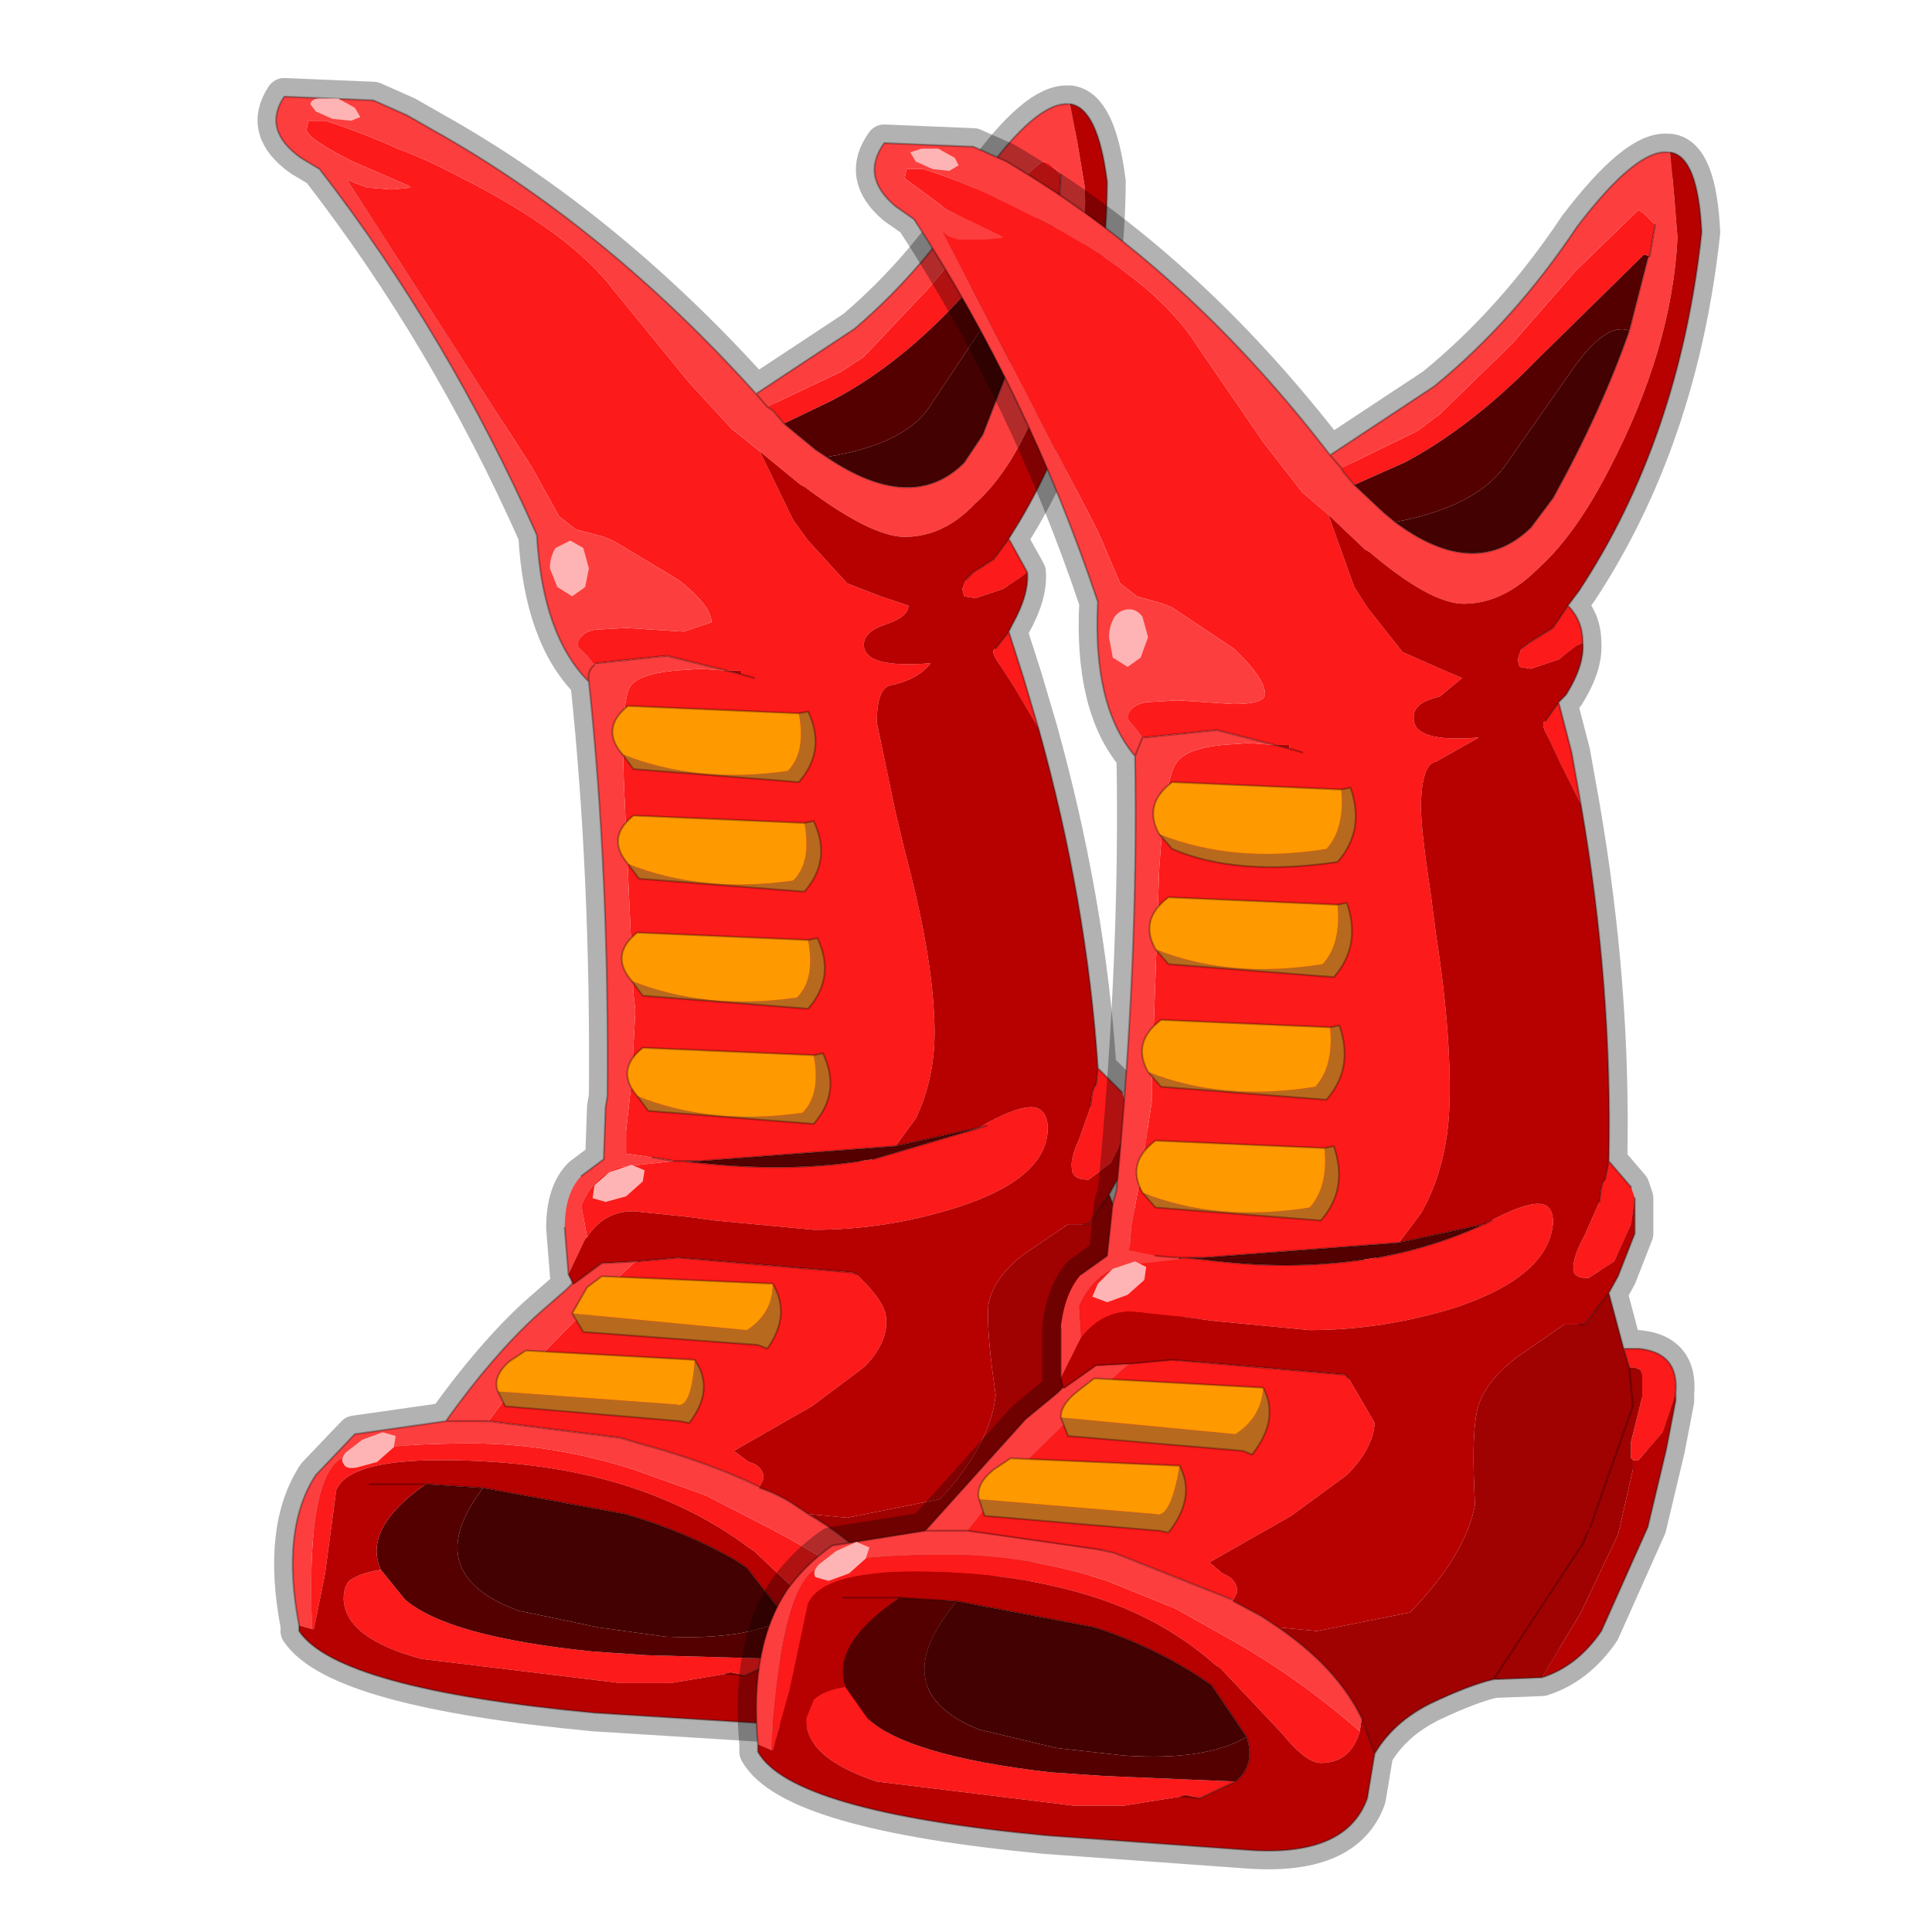 <?xml version="1.0" encoding="UTF-8" standalone="no"?>
<svg xmlns:xlink="http://www.w3.org/1999/xlink" height="520.0px" width="520.0px" xmlns="http://www.w3.org/2000/svg">
  <g transform="matrix(10.0, 0.0, 0.0, 10.0, 0.0, 0.0)">
    <use height="52.0" transform="matrix(1.0, 0.0, 0.0, 1.0, 0.0, 0.0)" width="52.0" xlink:href="#shape0"/>
  </g>
  <defs>
    <g id="shape0" transform="matrix(1.0, 0.0, 0.0, 1.0, 0.0, 0.0)">
      <path d="M52.0 0.0 L52.0 52.0 0.0 52.0 0.0 0.0 52.0 0.0" fill="#33cc33" fill-opacity="0.0" fill-rule="evenodd" stroke="none"/>
      <path d="M23.0 8.85 L20.35 10.6 Q16.3 6.1 11.65 3.5 L10.95 3.1 10.05 2.7 7.65 2.6 Q7.05 3.5 8.1 4.25 L8.6 4.55 Q12.05 9.0 14.45 14.4 14.6 17.1 15.85 18.35 16.4 23.55 16.35 29.5 L16.3 29.8 16.25 31.2 15.65 31.65 Q15.2 32.1 15.2 33.05 L15.3 34.3 15.4 34.5 15.4 34.55 15.25 34.7 14.45 35.4 Q13.25 36.5 12.0 38.25 L9.55 38.6 8.5 39.7 Q7.55 41.15 8.05 43.75 L8.05 43.9 Q9.1 45.45 16.0 46.1 L21.6 46.45 Q24.15 46.6 24.55 45.1 L24.65 44.0 Q25.1 43.15 26.05 42.7 L27.7 42.05 29.0 42.0 Q29.9 41.75 30.45 40.85 31.1 39.8 31.45 38.15 L31.8 36.15 31.9 34.9 31.9 34.7 Q31.9 33.65 30.8 33.55 L30.4 33.55 29.85 32.15 30.1 31.7 30.4 30.6 30.3 29.7 30.2 29.4 29.55 28.75 Q29.25 24.25 27.95 19.6 L27.55 18.25 27.15 17.0 27.25 16.8 Q27.7 16.0 27.65 15.4 L27.15 14.5 27.4 14.1 Q29.75 10.2 29.8 4.9 29.55 2.9 28.8 2.8 L28.75 2.8 Q27.9 2.75 26.45 4.75 25.0 7.15 23.0 8.85 Z" fill="none" stroke="#000000" stroke-linecap="round" stroke-linejoin="round" stroke-opacity="0.302" stroke-width="1.0"/>
      <path d="M20.65 10.95 L22.65 10.0 23.25 9.6 25.0 7.75 26.55 5.9 Q27.9 4.35 28.1 4.35 L28.25 4.4 28.55 4.7 28.5 5.5 28.35 5.45 Q28.2 5.45 25.75 8.15 24.1 9.9 22.35 10.8 L21.1 11.4 20.8 11.05 20.65 10.95 M16.05 17.85 L16.0 17.9 15.8 17.65 15.55 17.4 Q15.55 17.05 16.0 16.95 L16.85 16.9 18.4 17.0 19.15 16.75 Q19.15 16.3 18.25 15.6 L16.5 14.55 16.25 14.45 15.5 14.25 15.05 13.9 14.3 12.55 9.35 4.85 9.9 5.05 10.55 5.1 11.05 5.05 11.0 5.0 9.5 4.35 Q8.3 3.75 8.25 3.5 L8.3 3.25 8.75 3.25 Q9.7 3.55 10.7 4.0 11.5 4.3 12.35 4.75 15.35 6.25 16.55 7.85 L18.55 10.3 19.7 11.55 20.45 12.15 21.35 14.0 21.75 14.55 22.8 15.7 23.7 16.05 24.45 16.3 Q24.45 16.6 23.85 16.8 23.25 17.0 23.25 17.35 23.25 18.0 25.05 17.85 24.7 18.3 23.95 18.45 23.6 18.55 23.6 19.45 L24.1 21.85 24.35 22.9 Q25.1 25.7 25.15 27.55 25.2 28.95 24.65 30.1 L24.1 30.85 18.85 31.25 18.2 31.25 18.15 31.25 17.55 31.15 16.85 31.05 16.85 30.45 17.0 29.1 17.1 27.2 17.05 26.75 16.8 21.25 Q16.7 18.95 16.95 18.5 17.15 18.15 18.15 18.05 L18.85 18.0 19.55 18.05 17.95 17.65 16.05 17.85 M19.95 18.15 L19.95 18.05 19.55 18.05 19.95 18.15 20.3 18.25 19.95 18.15 M26.35 30.35 Q27.3 29.8 27.75 29.8 28.15 29.8 28.2 30.3 28.25 31.7 25.75 32.5 23.85 33.1 21.9 33.1 L19.25 32.85 18.5 32.75 17.05 32.6 Q16.25 32.6 15.8 33.3 L15.65 32.45 Q16.0 31.6 16.75 31.4 L18.15 31.25 18.35 31.25 18.85 31.3 Q21.2 31.55 23.15 31.25 L23.5 31.2 26.55 30.3 26.35 30.35 M17.15 33.95 L18.25 33.85 22.95 34.25 23.05 34.3 Q23.85 35.05 23.85 35.5 23.9 36.15 23.25 36.8 L21.85 37.85 19.75 39.05 20.15 39.35 Q20.55 39.45 20.55 39.8 L20.45 40.0 20.4 40.0 Q19.05 39.35 17.2 38.85 L16.7 38.7 13.15 38.25 14.15 36.9 16.25 34.75 17.05 34.0 17.15 33.95 M30.3 29.7 L30.3 30.4 30.1 30.9 29.9 31.3 29.3 31.75 Q28.85 31.75 28.85 31.45 28.8 31.2 29.05 30.65 L29.35 29.8 29.35 29.75 29.4 29.4 29.45 29.25 29.5 29.2 29.55 28.75 30.2 29.4 30.3 29.7 M27.95 19.6 L27.3 18.5 26.85 17.8 Q26.65 17.5 26.8 17.45 L27.15 17.0 27.55 18.25 27.95 19.6 M27.65 15.4 L27.45 15.55 27.0 15.85 26.25 16.1 25.95 16.05 25.9 15.85 26.0 15.6 26.2 15.4 26.75 15.05 27.15 14.5 27.65 15.4 M30.4 33.55 L30.8 33.55 Q31.9 33.65 31.9 34.7 L31.6 35.7 31.05 36.45 30.9 36.4 30.85 36.4 30.85 35.95 31.0 34.8 30.95 34.2 Q30.9 34.05 30.55 34.05 L30.4 33.55 M21.0 44.65 L20.05 45.1 19.65 45.0 19.55 45.05 18.05 45.3 16.7 45.3 11.35 44.65 Q9.3 44.1 9.25 43.05 9.25 42.7 9.4 42.55 9.65 42.35 10.25 42.25 L10.9 43.05 Q12.05 44.05 15.95 44.45 L17.4 44.55 21.0 44.65 M24.2 43.4 Q24.0 44.2 23.2 44.2 L22.1 43.45 20.3 41.75 20.15 41.65 Q18.75 40.6 16.9 40.0 14.7 39.3 11.85 39.3 9.4 39.3 9.05 40.1 L8.75 42.35 8.45 43.85 8.4 43.85 Q8.25 40.1 9.05 39.35 9.6 38.85 12.7 38.85 14.85 38.85 17.05 39.55 L19.0 40.25 20.65 41.1 Q22.5 42.05 24.2 43.4" fill="#fc1a1a" fill-rule="evenodd" stroke="none"/>
      <path d="M20.65 10.95 L20.35 10.6 20.65 10.95 20.8 11.05 21.1 11.4 21.95 12.1 22.25 12.3 Q24.55 13.85 25.95 12.45 L26.45 11.7 28.1 7.45 28.45 5.55 28.5 5.5 28.55 4.7 28.25 4.4 28.1 4.35 Q27.9 4.35 26.55 5.9 L25.0 7.75 23.25 9.6 22.65 10.0 20.65 10.95 M20.45 12.15 L19.7 11.55 18.55 10.3 16.55 7.85 Q15.35 6.25 12.35 4.75 11.5 4.3 10.7 4.0 9.7 3.55 8.75 3.25 L8.3 3.25 8.25 3.5 Q8.3 3.75 9.5 4.35 L11.0 5.0 11.05 5.05 10.55 5.1 9.9 5.05 9.35 4.85 14.3 12.55 15.05 13.9 15.5 14.25 16.25 14.45 16.5 14.55 18.25 15.6 Q19.15 16.3 19.15 16.75 L18.4 17.0 16.85 16.9 16.0 16.95 Q15.55 17.05 15.55 17.4 L15.8 17.65 16.0 17.9 16.05 17.85 17.95 17.65 19.55 18.05 18.85 18.0 18.15 18.05 Q17.15 18.15 16.95 18.5 16.7 18.95 16.8 21.25 L17.05 26.75 17.1 27.2 17.0 29.1 16.85 30.45 16.85 31.05 17.55 31.15 18.15 31.25 16.75 31.4 Q16.0 31.6 15.65 32.45 L15.8 33.3 15.75 33.35 15.3 34.3 15.2 33.05 Q15.2 32.1 15.65 31.65 L16.25 31.2 16.3 29.8 16.35 29.5 Q16.4 23.55 15.85 18.35 14.6 17.1 14.45 14.4 12.05 9.0 8.6 4.55 L8.1 4.25 Q7.05 3.5 7.65 2.6 L10.05 2.7 10.95 3.1 11.65 3.5 Q16.3 6.1 20.35 10.6 L23.0 8.85 Q25.0 7.15 26.45 4.75 27.9 2.75 28.75 2.8 L28.8 2.8 29.0 3.85 29.2 5.05 Q29.3 7.9 27.9 11.0 27.2 12.7 26.25 13.55 25.4 14.45 24.35 14.45 23.45 14.45 21.65 13.1 L21.55 13.05 20.45 12.15 M16.0 17.9 Q15.8 18.05 15.85 18.35 15.8 18.05 16.0 17.9 M9.35 4.85 L9.3 4.85 9.35 4.85 M15.4 34.55 L15.45 34.55 16.2 34.0 17.15 33.95 17.05 34.0 16.25 34.75 14.15 36.9 13.15 38.25 16.7 38.7 17.2 38.85 Q19.05 39.35 20.4 40.0 L20.45 40.05 Q20.9 40.2 21.3 40.45 L21.75 40.75 Q23.45 41.75 24.2 43.05 L24.2 43.4 Q22.5 42.05 20.65 41.1 L19.0 40.25 17.05 39.55 Q14.85 38.85 12.7 38.85 9.6 38.85 9.05 39.35 8.25 40.1 8.4 43.85 L8.05 43.75 Q7.55 41.15 8.5 39.7 L9.55 38.6 12.0 38.25 Q13.25 36.5 14.45 35.4 L15.25 34.7 15.4 34.55 M13.15 38.25 L12.0 38.25 13.15 38.25" fill="#fd3e3e" fill-rule="evenodd" stroke="none"/>
      <path d="M28.5 5.5 L28.45 5.55 28.1 7.45 Q27.45 7.15 26.65 8.5 L25.05 10.9 Q24.4 11.95 22.25 12.3 L21.95 12.1 21.1 11.4 22.35 10.8 Q24.1 9.9 25.75 8.15 28.2 5.45 28.35 5.45 L28.5 5.5 M24.1 30.85 L26.35 30.35 26.55 30.3 23.5 31.2 23.15 31.25 Q21.2 31.55 18.85 31.3 L18.35 31.25 18.2 31.25 18.85 31.25 24.1 30.85 M11.45 39.95 L13.0 40.05 Q11.25 42.35 13.95 43.35 L16.1 43.8 17.9 44.05 Q20.1 44.15 21.15 43.55 21.45 44.25 21.0 44.65 L17.4 44.55 15.95 44.45 Q12.05 44.05 10.9 43.05 L10.25 42.25 Q9.75 41.15 11.45 39.95" fill="#550000" fill-rule="evenodd" stroke="none"/>
      <path d="M28.1 7.45 L26.45 11.7 25.95 12.45 Q24.55 13.85 22.25 12.3 24.4 11.95 25.05 10.9 L26.65 8.5 Q27.45 7.15 28.1 7.45 M13.0 40.05 L16.8 40.75 Q18.4 41.2 19.8 42.0 L20.1 42.2 21.15 43.55 Q20.1 44.15 17.9 44.05 L16.1 43.8 13.95 43.35 Q11.25 42.35 13.0 40.05" fill="#430101" fill-rule="evenodd" stroke="none"/>
      <path d="M19.55 18.05 L19.95 18.05 19.95 18.15 19.55 18.05 M20.45 12.15 L21.55 13.05 21.65 13.1 Q23.45 14.45 24.35 14.45 25.4 14.45 26.25 13.55 27.2 12.7 27.9 11.0 29.3 7.9 29.2 5.05 L29.0 3.85 28.8 2.8 Q29.55 2.9 29.8 4.9 29.75 10.2 27.4 14.1 L27.15 14.5 26.75 15.05 26.2 15.4 26.0 15.6 25.9 15.85 25.95 16.05 26.25 16.1 27.0 15.85 27.45 15.55 27.65 15.4 Q27.7 16.0 27.25 16.8 L27.15 17.0 26.8 17.45 Q26.65 17.5 26.85 17.8 L27.3 18.5 27.95 19.6 Q29.25 24.25 29.55 28.75 L29.5 29.2 29.45 29.25 29.4 29.4 29.35 29.75 29.35 29.8 29.05 30.65 Q28.8 31.2 28.85 31.45 28.85 31.75 29.3 31.75 L29.9 31.3 30.1 30.9 30.3 30.4 30.3 29.7 30.4 30.6 30.1 31.7 29.85 32.15 29.3 32.95 29.15 32.95 28.75 32.95 27.5 33.8 Q26.7 34.45 26.6 35.15 26.55 35.85 26.8 37.55 26.65 38.9 25.3 40.35 L22.8 40.85 21.75 40.75 21.3 40.45 Q20.9 40.2 20.45 40.05 L20.4 40.0 20.45 40.0 20.55 39.8 Q20.55 39.45 20.15 39.35 L19.75 39.05 21.85 37.85 23.25 36.8 Q23.9 36.15 23.85 35.5 23.85 35.05 23.05 34.3 L22.95 34.25 18.25 33.85 17.15 33.95 16.2 34.0 15.45 34.55 15.4 34.55 15.4 34.5 15.3 34.3 15.75 33.35 15.8 33.3 Q16.25 32.6 17.05 32.6 L18.5 32.75 19.25 32.85 21.9 33.1 Q23.85 33.1 25.75 32.5 28.25 31.7 28.2 30.3 28.15 29.8 27.75 29.8 27.3 29.8 26.35 30.35 L24.1 30.85 24.65 30.1 Q25.2 28.95 25.15 27.55 25.1 25.7 24.35 22.9 L24.1 21.85 23.6 19.45 Q23.6 18.55 23.95 18.45 24.7 18.3 25.05 17.85 23.25 18.0 23.25 17.35 23.25 17.0 23.85 16.8 24.45 16.6 24.45 16.3 L23.7 16.05 22.8 15.7 21.75 14.55 21.35 14.0 20.45 12.15 M9.35 4.85 L9.3 4.85 9.35 4.85 M30.9 36.4 L31.05 36.45 31.6 35.7 31.9 34.7 31.9 34.9 31.8 36.15 31.45 38.15 Q31.1 39.8 30.45 40.85 29.9 41.75 29.0 42.0 L29.9 40.3 30.65 38.35 Q31.0 37.35 30.95 36.7 L30.9 36.4 M24.65 44.0 L24.55 45.1 Q24.15 46.6 21.6 46.45 L16.0 46.1 Q9.1 45.45 8.05 43.9 L8.05 43.75 8.4 43.85 8.45 43.85 8.75 42.35 9.05 40.1 Q9.4 39.3 11.85 39.3 14.7 39.3 16.9 40.0 18.75 40.6 20.15 41.65 L20.3 41.75 22.1 43.45 23.2 44.2 Q24.0 44.2 24.2 43.4 L24.2 43.05 24.65 44.0 M18.35 31.25 L18.15 31.25 18.2 31.25 18.35 31.25 M13.0 40.05 L11.45 39.95 Q9.75 41.15 10.25 42.25 9.65 42.35 9.4 42.55 9.25 42.7 9.25 43.05 9.3 44.1 11.35 44.65 L16.7 45.3 18.05 45.3 19.55 45.05 20.05 45.1 19.55 45.05 19.65 45.0 20.05 45.1 21.0 44.65 Q21.45 44.25 21.15 43.55 L20.1 42.2 19.8 42.0 Q18.4 41.2 16.8 40.75 L13.0 40.05 M9.95 39.95 L11.45 39.95 9.95 39.95" fill="#b70101" fill-rule="evenodd" stroke="none"/>
      <path d="M21.75 40.75 L22.8 40.85 25.3 40.35 Q26.65 38.9 26.8 37.55 26.55 35.85 26.6 35.15 26.7 34.45 27.5 33.8 L28.75 32.95 29.15 32.95 29.3 32.95 29.85 32.15 30.4 33.55 30.55 34.05 Q30.9 34.05 30.95 34.2 L31.0 34.8 30.85 35.95 30.85 36.4 30.9 36.4 30.95 36.7 Q31.0 37.35 30.65 38.35 L29.9 40.3 29.0 42.0 27.7 42.05 26.05 42.7 Q25.1 43.15 24.65 44.0 L24.2 43.05 Q23.45 41.75 21.75 40.75 M29.9 38.15 L30.8 35.0 30.55 34.05 30.8 35.0 29.9 38.15 M27.7 42.05 Q28.95 40.4 29.75 38.55 L29.85 38.25 29.75 38.55 Q28.95 40.4 27.7 42.05" fill="#a00101" fill-rule="evenodd" stroke="none"/>
      <path d="M18.15 31.25 L18.2 31.25 18.15 31.25" fill="#ff3300" fill-rule="evenodd" stroke="none"/>
      <path d="M20.35 10.6 L20.65 10.95 M28.55 4.7 L28.5 5.5 M28.45 5.55 L28.1 7.45 26.45 11.7 25.95 12.45 Q24.55 13.85 22.25 12.3 L21.95 12.1 21.1 11.4 20.8 11.05 20.65 10.95 M16.05 17.85 L17.95 17.65 19.55 18.05 M19.95 18.15 L20.3 18.25 M28.75 2.8 Q27.9 2.75 26.45 4.75 25.0 7.15 23.0 8.85 L20.35 10.6 Q16.3 6.1 11.65 3.5 L10.95 3.1 10.05 2.7 7.65 2.6 Q7.05 3.5 8.1 4.25 L8.6 4.55 Q12.05 9.0 14.45 14.4 14.6 17.1 15.85 18.35 15.8 18.05 16.0 17.9 M24.1 30.85 L26.35 30.35 M15.3 34.3 L15.4 34.5 15.4 34.55 15.45 34.55 16.2 34.0 17.15 33.95 18.25 33.85 22.95 34.25 23.05 34.3 M20.45 40.05 Q20.9 40.2 21.3 40.45 L21.75 40.75 M29.15 32.95 L29.3 32.95 29.85 32.15 30.1 31.7 30.4 30.6 30.3 29.7 M29.35 29.75 L29.4 29.4 29.45 29.25 29.5 29.2 29.55 28.75 Q29.25 24.25 27.95 19.6 M26.8 17.45 L27.15 17.0 27.25 16.8 Q27.7 16.0 27.65 15.4 M26.0 15.6 L26.2 15.4 26.75 15.05 27.15 14.5 27.4 14.1 Q29.75 10.2 29.8 4.9 29.55 2.9 28.8 2.8 M19.95 18.15 L19.55 18.05 M17.55 31.15 L18.15 31.25 18.2 31.25 18.85 31.25 24.1 30.85 M27.15 14.5 L27.65 15.4 M27.15 17.0 L27.55 18.25 27.95 19.6 M29.55 28.75 L30.2 29.4 M31.9 34.7 Q31.9 33.65 30.8 33.55 L30.4 33.55 30.55 34.05 30.8 35.0 29.9 38.15 M31.9 34.7 L31.9 34.9 31.8 36.15 31.45 38.15 Q31.1 39.8 30.45 40.85 29.9 41.75 29.0 42.0 L27.7 42.05 26.05 42.7 Q25.1 43.15 24.65 44.0 L24.55 45.1 Q24.15 46.6 21.6 46.45 L16.0 46.1 Q9.1 45.45 8.05 43.9 L8.05 43.75 Q7.55 41.15 8.5 39.7 L9.55 38.6 12.0 38.25 Q13.25 36.5 14.45 35.4 L15.25 34.7 15.4 34.55 M29.85 32.15 L30.4 33.55 M29.85 38.25 L29.75 38.55 Q28.95 40.4 27.7 42.05 M15.65 31.65 L16.25 31.2 16.3 29.8 16.35 29.5 Q16.4 23.55 15.85 18.35 M18.35 31.25 L18.2 31.25 M18.35 31.25 L18.85 31.3 Q21.2 31.55 23.15 31.25 M23.5 31.2 L26.55 30.3 26.35 30.35 M13.15 38.25 L16.7 38.7 17.2 38.85 Q19.05 39.35 20.4 40.0 M15.2 33.05 L15.3 34.3 M12.0 38.25 L13.15 38.25 M11.45 39.95 L13.0 40.05 16.8 40.75 Q18.4 41.2 19.8 42.0 L20.1 42.2 21.15 43.55 Q21.45 44.25 21.0 44.65 L20.05 45.1 19.55 45.05 M11.45 39.95 L9.95 39.95 M24.65 44.0 L24.2 43.05 Q23.45 41.75 21.75 40.75" fill="none" stroke="#000000" stroke-linecap="round" stroke-linejoin="round" stroke-opacity="0.302" stroke-width="0.05"/>
      <path d="M16.3 32.35 L15.95 32.25 16.0 31.9 16.4 31.55 17.0 31.35 17.35 31.5 17.3 31.8 16.85 32.2 16.3 32.35" fill="#feb4b4" fill-rule="evenodd" stroke="none"/>
      <path d="M9.6 39.5 Q9.3 39.55 9.25 39.4 9.15 39.3 9.3 39.1 L9.75 38.75 10.3 38.55 10.65 38.65 10.6 38.95 10.15 39.35 9.6 39.5" fill="#feb4b4" fill-rule="evenodd" stroke="none"/>
      <path d="M15.75 15.8 L15.4 16.05 15.0 15.8 14.8 15.3 Q14.8 15.0 14.95 14.75 L15.35 14.55 15.7 14.75 15.85 15.3 15.75 15.8" fill="#feb4b4" fill-rule="evenodd" stroke="none"/>
      <path d="M8.5 3.0 L8.35 2.8 Q8.4 2.65 8.6 2.65 L9.1 2.65 9.55 2.9 9.7 3.15 9.45 3.25 8.95 3.2 8.5 3.0" fill="#feb4b4" fill-rule="evenodd" stroke="none"/>
      <path d="M21.9 28.4 L22.15 28.35 Q22.65 29.4 21.9 30.25 L17.45 29.9 17.15 29.5 Q19.15 30.3 21.6 29.95 22.1 29.45 21.9 28.4" fill="#b76a1e" fill-rule="evenodd" stroke="none"/>
      <path d="M17.15 29.5 Q16.55 28.8 17.3 28.2 L21.9 28.4 Q22.1 29.45 21.6 29.95 19.15 30.3 17.15 29.5" fill="#ff9900" fill-rule="evenodd" stroke="none"/>
      <path d="M21.9 28.4 L22.15 28.35 Q22.65 29.4 21.9 30.25 L17.45 29.9 17.15 29.5 Q16.55 28.8 17.3 28.2 L21.9 28.4 Z" fill="none" stroke="#000000" stroke-linecap="round" stroke-linejoin="round" stroke-opacity="0.302" stroke-width="0.05"/>
      <path d="M17.0 26.4 Q19.0 27.2 21.45 26.85 21.95 26.35 21.75 25.3 L22.0 25.25 Q22.5 26.3 21.75 27.15 L17.3 26.8 17.0 26.4" fill="#b76a1e" fill-rule="evenodd" stroke="none"/>
      <path d="M21.75 25.3 Q21.95 26.35 21.45 26.85 19.0 27.2 17.0 26.4 16.4 25.7 17.15 25.1 L21.75 25.3" fill="#ff9900" fill-rule="evenodd" stroke="none"/>
      <path d="M21.75 25.3 L17.15 25.1 Q16.4 25.7 17.0 26.4 L17.3 26.8 21.75 27.15 Q22.5 26.3 22.0 25.25 L21.75 25.3 Z" fill="none" stroke="#000000" stroke-linecap="round" stroke-linejoin="round" stroke-opacity="0.302" stroke-width="0.05"/>
      <path d="M21.65 22.15 L21.9 22.1 Q22.4 23.15 21.65 24.0 L17.2 23.65 16.9 23.25 Q18.9 24.05 21.35 23.7 21.85 23.2 21.65 22.15" fill="#b76a1e" fill-rule="evenodd" stroke="none"/>
      <path d="M16.9 23.25 Q16.3 22.55 17.05 21.95 L21.65 22.15 Q21.85 23.2 21.35 23.7 18.9 24.05 16.9 23.25" fill="#ff9900" fill-rule="evenodd" stroke="none"/>
      <path d="M21.65 22.15 L21.9 22.1 Q22.4 23.15 21.65 24.0 L17.2 23.65 16.9 23.25 Q16.3 22.55 17.05 21.95 L21.65 22.15 Z" fill="none" stroke="#000000" stroke-linecap="round" stroke-linejoin="round" stroke-opacity="0.302" stroke-width="0.05"/>
      <path d="M16.75 20.3 Q18.75 21.1 21.2 20.75 21.7 20.25 21.5 19.2 L21.75 19.15 Q22.25 20.2 21.5 21.05 L17.05 20.7 16.75 20.3" fill="#b76a1e" fill-rule="evenodd" stroke="none"/>
      <path d="M21.5 19.2 Q21.7 20.25 21.2 20.75 18.75 21.1 16.75 20.3 16.15 19.6 16.9 19.0 L21.5 19.2" fill="#ff9900" fill-rule="evenodd" stroke="none"/>
      <path d="M21.5 19.2 L16.9 19.0 Q16.15 19.6 16.75 20.3 L17.05 20.7 21.5 21.05 Q22.25 20.2 21.75 19.15 L21.5 19.2 Z" fill="none" stroke="#000000" stroke-linecap="round" stroke-linejoin="round" stroke-opacity="0.302" stroke-width="0.05"/>
      <path d="M15.4 35.35 L20.1 35.8 Q20.8 35.35 20.8 34.55 21.3 35.4 20.65 36.3 L20.4 36.2 15.7 35.85 15.4 35.35" fill="#b76a1e" fill-rule="evenodd" stroke="none"/>
      <path d="M20.8 34.55 Q20.8 35.35 20.1 35.8 L15.4 35.35 15.8 34.65 16.2 34.35 20.8 34.55" fill="#ff9900" fill-rule="evenodd" stroke="none"/>
      <path d="M20.8 34.55 L16.2 34.35 15.8 34.65 15.4 35.35 15.7 35.85 20.4 36.2 20.65 36.3 Q21.3 35.4 20.8 34.55 Z" fill="none" stroke="#000000" stroke-linecap="round" stroke-linejoin="round" stroke-opacity="0.302" stroke-width="0.05"/>
      <path d="M18.7 36.6 Q19.25 37.4 18.55 38.3 L18.3 38.25 13.6 37.85 13.4 37.45 18.2 37.8 Q18.6 37.95 18.7 36.6" fill="#b76a1e" fill-rule="evenodd" stroke="none"/>
      <path d="M13.4 37.45 Q13.25 37.05 13.7 36.65 L14.15 36.35 18.7 36.6 Q18.6 37.95 18.2 37.8 L13.4 37.45" fill="#ff9900" fill-rule="evenodd" stroke="none"/>
      <path d="M18.7 36.6 Q19.25 37.4 18.55 38.3 L18.3 38.25 13.6 37.85 13.4 37.45 Q13.25 37.05 13.7 36.65 L14.15 36.35 18.7 36.6 Z" fill="none" stroke="#000000" stroke-linecap="round" stroke-linejoin="round" stroke-opacity="0.302" stroke-width="0.05"/>
      <path d="M38.6 10.4 L35.8 12.25 Q32.15 7.5 27.75 4.75 L27.1 4.35 26.2 3.95 23.8 3.85 Q23.15 4.75 24.1 5.55 L24.6 5.9 Q27.65 10.55 29.55 16.2 29.4 19.0 30.55 20.35 30.65 25.8 30.05 32.05 L29.95 32.4 29.8 33.8 29.1 34.3 Q28.65 34.8 28.55 35.75 L28.55 37.1 28.6 37.3 28.6 37.35 28.45 37.5 27.6 38.2 24.9 41.2 22.4 41.6 Q21.75 42.05 21.25 42.7 20.15 44.25 20.4 46.95 L20.4 47.15 Q21.3 48.75 28.15 49.4 L33.7 49.8 Q36.25 49.95 36.8 48.4 L37.0 47.2 Q37.5 46.35 38.5 45.85 39.55 45.35 40.2 45.2 L41.5 45.15 Q42.45 44.85 43.1 43.9 L44.35 41.1 44.85 39.0 45.1 37.7 45.1 37.5 Q45.2 36.4 44.1 36.3 L43.7 36.3 43.3 34.8 43.55 34.35 44.0 33.2 44.0 32.25 43.9 31.95 43.3 31.25 Q43.4 26.55 42.55 21.65 L42.3 20.25 41.95 18.9 42.15 18.7 Q42.65 17.9 42.6 17.3 42.6 16.7 42.2 16.3 L42.5 15.9 Q45.2 11.8 45.8 6.25 45.7 4.2 44.95 4.1 L44.9 4.1 Q44.05 4.0 42.45 6.1 40.75 8.65 38.6 10.4 Z" fill="none" stroke="#000000" stroke-linecap="round" stroke-linejoin="round" stroke-opacity="0.302" stroke-width="1.0"/>
      <path d="M36.1 12.6 L38.15 11.6 38.75 11.15 40.7 9.25 42.4 7.3 44.1 5.65 44.25 5.75 44.55 6.05 44.4 6.9 44.25 6.85 41.4 9.65 Q39.6 11.5 37.8 12.45 L36.45 13.05 36.15 12.7 36.1 12.6 M30.8 19.85 L30.75 19.85 30.6 19.65 30.35 19.35 Q30.35 19.0 30.85 18.9 L31.7 18.85 33.2 18.95 Q34.0 18.95 34.05 18.7 34.05 18.25 33.2 17.45 L31.55 16.35 31.3 16.25 30.6 16.05 30.15 15.7 29.55 14.3 25.35 6.2 Q25.5 6.4 25.85 6.45 L26.5 6.45 27.0 6.4 26.95 6.35 25.5 5.65 24.35 4.8 24.4 4.55 24.85 4.55 Q25.8 4.85 26.75 5.3 L28.35 6.1 Q31.2 7.65 32.25 9.35 L34.0 11.9 35.05 13.25 35.75 13.85 36.45 15.8 36.8 16.35 37.75 17.55 38.65 17.95 39.35 18.25 38.75 18.75 Q38.05 18.9 38.05 19.3 38.0 20.0 39.8 19.85 L38.65 20.5 Q38.3 20.55 38.25 21.5 38.2 22.05 38.5 24.0 L38.65 25.15 Q39.1 28.05 39.0 30.0 38.9 31.5 38.25 32.65 L37.65 33.45 32.4 33.85 31.75 33.85 31.7 33.85 31.1 33.8 30.4 33.65 30.45 33.0 30.7 31.65 31.0 29.65 31.0 29.15 31.2 23.4 Q31.35 21.0 31.65 20.55 31.9 20.15 32.9 20.05 L33.6 20.0 34.3 20.05 32.75 19.65 30.8 19.85 M34.7 20.15 L34.7 20.05 34.3 20.05 34.7 20.15 35.05 20.25 34.7 20.15 M39.95 32.95 Q40.95 32.4 41.4 32.4 41.8 32.4 41.8 32.9 41.7 34.35 39.15 35.2 37.2 35.8 35.25 35.8 L32.65 35.55 31.9 35.45 30.45 35.3 Q29.65 35.3 29.1 36.0 L29.05 35.15 Q29.45 34.25 30.3 34.05 L31.7 33.9 31.9 33.85 32.4 33.9 Q34.65 34.2 36.7 33.9 L37.05 33.85 Q38.7 33.55 40.15 32.85 L39.95 32.95 M30.45 36.7 L31.55 36.6 36.2 37.0 36.3 37.1 37.0 38.3 Q36.95 39.0 36.25 39.7 L34.75 40.8 32.55 42.05 32.9 42.35 Q33.3 42.5 33.3 42.85 L33.2 43.05 33.15 43.05 30.0 41.8 29.55 41.7 26.05 41.2 27.15 39.8 29.45 37.55 30.35 36.75 30.45 36.7 M44.0 32.25 L43.9 32.95 43.65 33.5 43.45 33.95 42.75 34.4 Q42.3 34.4 42.35 34.1 42.35 33.8 42.65 33.25 L43.05 32.35 43.1 31.95 43.15 31.8 43.2 31.75 43.3 31.25 43.9 31.95 44.0 32.25 M42.55 21.65 L42.0 20.55 41.65 19.8 Q41.45 19.45 41.6 19.4 L41.95 18.9 42.3 20.25 42.55 21.65 M42.6 17.3 L42.4 17.4 41.95 17.75 41.2 18.0 40.9 17.95 40.85 17.75 40.95 17.45 41.15 17.3 41.8 16.9 42.2 16.3 Q42.6 16.7 42.6 17.3 M43.7 36.3 L44.1 36.3 Q45.2 36.4 45.1 37.5 L44.75 38.55 44.1 39.3 43.95 39.3 43.9 39.25 43.9 38.8 44.2 37.6 44.2 37.0 Q44.2 36.8 43.85 36.8 L43.7 36.3 M33.25 47.95 L32.3 48.4 31.9 48.3 31.8 48.35 30.25 48.6 28.9 48.6 23.6 47.95 Q21.65 47.3 21.7 46.25 L21.9 45.75 Q22.15 45.5 22.75 45.4 L23.35 46.25 Q24.4 47.25 28.25 47.7 L29.7 47.8 33.25 47.95 M36.6 46.6 Q36.35 47.45 35.55 47.45 35.15 47.45 34.5 46.65 L32.85 44.9 32.7 44.8 Q31.4 43.65 29.65 43.05 27.45 42.3 24.6 42.3 22.15 42.3 21.75 43.15 L21.25 45.5 20.8 47.1 20.75 47.1 Q21.0 43.15 21.8 42.35 22.4 41.85 25.5 41.85 27.65 41.85 29.8 42.55 L31.65 43.3 33.25 44.2 Q35.0 45.2 36.6 46.6" fill="#fc1a1a" fill-rule="evenodd" stroke="none"/>
      <path d="M36.1 12.6 L35.8 12.25 36.1 12.6 36.15 12.7 36.45 13.05 37.25 13.8 37.55 14.05 Q39.7 15.65 41.2 14.2 L41.8 13.4 Q43.1 11.05 43.85 8.9 L44.35 6.95 44.4 6.9 44.55 6.05 44.25 5.75 44.1 5.65 42.4 7.3 40.7 9.25 38.75 11.15 38.15 11.6 36.1 12.6 M35.75 13.85 L35.05 13.25 34.0 11.9 32.25 9.35 Q31.2 7.65 28.35 6.1 L26.75 5.3 Q25.8 4.85 24.85 4.55 L24.4 4.55 24.35 4.8 25.5 5.65 26.95 6.35 27.0 6.4 26.5 6.45 25.85 6.45 Q25.5 6.4 25.35 6.2 L29.55 14.3 30.15 15.7 30.6 16.05 31.3 16.25 31.55 16.35 33.2 17.45 Q34.05 18.25 34.05 18.7 34.0 18.95 33.2 18.95 L31.7 18.85 30.85 18.9 Q30.35 19.0 30.35 19.35 L30.6 19.65 30.75 19.85 30.8 19.85 32.75 19.65 34.3 20.05 33.6 20.0 32.9 20.05 Q31.9 20.15 31.65 20.55 31.35 21.0 31.2 23.4 L31.0 29.15 31.0 29.65 30.7 31.65 30.45 33.0 30.4 33.65 31.1 33.8 31.7 33.85 31.7 33.9 30.3 34.05 Q29.45 34.25 29.05 35.15 L29.1 36.0 29.05 36.1 28.55 37.1 28.55 35.75 Q28.65 34.8 29.1 34.3 L29.8 33.8 29.95 32.4 30.05 32.05 Q30.65 25.8 30.55 20.35 29.4 19.0 29.55 16.2 27.65 10.55 24.6 5.9 L24.1 5.55 Q23.15 4.75 23.8 3.85 L26.2 3.95 27.1 4.35 27.75 4.75 Q32.15 7.5 35.8 12.25 L38.6 10.4 Q40.75 8.65 42.45 6.1 44.05 4.0 44.9 4.1 L44.95 4.1 45.05 5.15 45.15 6.4 Q45.0 9.4 43.3 12.65 42.4 14.4 41.4 15.3 40.45 16.25 39.4 16.25 38.5 16.25 36.85 14.85 L36.75 14.8 35.75 13.85 M30.75 19.85 L30.55 20.35 30.75 19.85 M25.35 6.2 L25.3 6.2 25.35 6.2 M28.6 37.35 L28.65 37.35 29.5 36.75 30.45 36.7 30.35 36.75 29.45 37.55 27.15 39.8 26.05 41.2 29.55 41.7 30.0 41.8 33.15 43.05 33.2 43.1 33.95 43.5 34.4 43.8 Q36.0 44.9 36.65 46.25 L36.6 46.6 Q35.0 45.2 33.25 44.2 L31.65 43.3 29.8 42.55 Q27.65 41.85 25.5 41.85 22.4 41.85 21.8 42.35 21.0 43.15 20.75 47.1 L20.4 46.95 Q20.15 44.25 21.25 42.7 21.75 42.05 22.4 41.6 L24.9 41.2 27.6 38.2 28.45 37.5 28.6 37.35 M26.05 41.2 L24.9 41.2 26.05 41.2" fill="#fd3e3e" fill-rule="evenodd" stroke="none"/>
      <path d="M44.4 6.9 L44.35 6.95 43.85 8.9 Q43.2 8.65 42.25 10.05 L40.5 12.55 Q39.7 13.65 37.55 14.05 L37.25 13.8 36.45 13.05 37.8 12.45 Q39.6 11.5 41.4 9.65 L44.25 6.85 44.4 6.9 M37.65 33.45 L39.95 32.95 40.15 32.85 Q38.7 33.55 37.05 33.85 L36.7 33.9 Q34.65 34.2 32.4 33.9 L31.9 33.85 31.75 33.85 32.4 33.85 37.65 33.45 M24.2 43.0 L25.75 43.1 Q23.75 45.5 26.35 46.55 L28.45 47.05 30.25 47.25 Q32.45 47.4 33.55 46.75 33.8 47.5 33.25 47.95 L29.7 47.8 28.25 47.7 Q24.4 47.25 23.35 46.25 L22.75 45.4 Q22.35 44.25 24.2 43.0" fill="#550000" fill-rule="evenodd" stroke="none"/>
      <path d="M43.85 8.9 Q43.1 11.05 41.8 13.4 L41.2 14.2 Q39.7 15.65 37.55 14.05 39.7 13.65 40.5 12.55 L42.25 10.05 Q43.2 8.65 43.85 8.9 M25.75 43.1 L29.45 43.8 Q31.0 44.3 32.3 45.15 L32.6 45.35 33.55 46.75 Q32.45 47.4 30.25 47.25 L28.45 47.05 26.35 46.55 Q23.75 45.5 25.75 43.1" fill="#430101" fill-rule="evenodd" stroke="none"/>
      <path d="M34.3 20.05 L34.7 20.05 34.7 20.15 34.3 20.05 M35.75 13.85 L36.75 14.8 36.85 14.85 Q38.5 16.25 39.4 16.25 40.45 16.25 41.4 15.3 42.4 14.4 43.3 12.65 45.0 9.4 45.15 6.4 L45.05 5.15 44.95 4.1 Q45.7 4.2 45.8 6.25 45.2 11.8 42.5 15.9 L42.2 16.3 41.8 16.9 41.15 17.3 40.95 17.45 40.85 17.75 40.9 17.95 41.2 18.0 41.95 17.75 42.4 17.4 42.6 17.3 Q42.65 17.9 42.15 18.7 L41.95 18.9 41.6 19.4 Q41.45 19.45 41.65 19.8 L42.0 20.55 42.55 21.65 Q43.4 26.55 43.3 31.25 L43.2 31.75 43.15 31.8 43.1 31.95 43.05 32.35 42.65 33.25 Q42.35 33.8 42.35 34.1 42.3 34.4 42.75 34.4 L43.45 33.95 43.65 33.5 43.9 32.95 44.0 32.25 44.0 33.2 43.55 34.35 43.3 34.8 42.65 35.65 42.5 35.65 42.1 35.65 40.8 36.55 Q39.9 37.25 39.75 38.0 39.6 38.7 39.7 40.5 39.45 41.85 37.95 43.4 L35.45 43.9 34.4 43.8 33.95 43.5 33.2 43.1 33.15 43.05 33.2 43.05 33.3 42.85 Q33.3 42.5 32.9 42.35 L32.55 42.05 34.75 40.8 36.25 39.7 Q36.95 39.0 37.0 38.3 L36.3 37.1 36.2 37.0 31.55 36.6 30.45 36.7 29.5 36.75 28.65 37.35 28.6 37.35 28.6 37.3 28.55 37.1 29.05 36.1 29.1 36.0 Q29.65 35.3 30.45 35.3 L31.9 35.45 32.65 35.55 35.25 35.8 Q37.2 35.8 39.15 35.2 41.7 34.35 41.8 32.9 41.8 32.4 41.4 32.4 40.95 32.4 39.95 32.95 L37.65 33.45 38.25 32.65 Q38.9 31.5 39.0 30.0 39.1 28.05 38.65 25.15 L38.5 24.0 Q38.2 22.05 38.25 21.5 38.3 20.55 38.65 20.5 L39.8 19.85 Q38.0 20.0 38.05 19.3 38.05 18.9 38.75 18.75 L39.35 18.25 38.65 17.95 37.75 17.55 36.8 16.35 36.45 15.8 35.75 13.85 M25.35 6.2 L25.3 6.2 25.35 6.2 M43.95 39.3 L44.1 39.3 44.75 38.55 45.1 37.5 45.1 37.7 44.85 39.0 44.35 41.1 43.1 43.9 Q42.45 44.85 41.5 45.15 L42.55 43.4 43.55 41.3 43.95 39.55 43.95 39.3 M37.0 47.2 L36.8 48.4 Q36.25 49.95 33.7 49.8 L28.15 49.4 Q21.3 48.75 20.4 47.15 L20.4 46.95 20.75 47.1 20.8 47.1 21.25 45.5 21.75 43.15 Q22.15 42.3 24.6 42.3 27.45 42.3 29.65 43.05 31.4 43.65 32.7 44.8 L32.85 44.9 34.5 46.65 Q35.15 47.45 35.55 47.45 36.35 47.45 36.6 46.6 L36.65 46.25 37.0 47.2 M31.75 33.85 L31.9 33.85 31.7 33.9 31.75 33.85 M25.75 43.1 L24.2 43.0 Q22.35 44.25 22.75 45.4 22.15 45.5 21.9 45.75 L21.7 46.25 Q21.65 47.3 23.6 47.95 L28.9 48.6 30.25 48.6 31.8 48.35 32.3 48.4 31.8 48.35 31.9 48.3 32.3 48.4 33.25 47.95 Q33.8 47.5 33.55 46.75 L32.6 45.35 32.3 45.15 Q31.0 44.3 29.45 43.8 L25.75 43.1 M22.7 43.0 L24.2 43.0 22.7 43.0" fill="#b70101" fill-rule="evenodd" stroke="none"/>
      <path d="M34.4 43.8 L35.45 43.9 37.95 43.4 Q39.45 41.85 39.7 40.5 39.6 38.7 39.75 38.0 39.9 37.25 40.8 36.55 L42.1 35.65 42.5 35.65 42.65 35.65 43.3 34.8 43.7 36.3 43.85 36.8 Q44.2 36.8 44.2 37.0 L44.2 37.6 43.9 38.8 43.9 39.25 43.95 39.3 43.95 39.55 43.55 41.3 42.55 43.4 41.5 45.15 40.2 45.2 Q39.55 45.35 38.5 45.85 37.5 46.35 37.0 47.2 L36.65 46.25 Q36.0 44.9 34.4 43.8 M42.8 41.1 L43.95 37.85 43.85 36.8 43.95 37.85 42.8 41.1 M40.2 45.2 L42.6 41.55 42.75 41.2 42.6 41.55 40.2 45.2" fill="#a00101" fill-rule="evenodd" stroke="none"/>
      <path d="M31.7 33.85 L31.75 33.85 31.7 33.9 31.7 33.85" fill="#ff3300" fill-rule="evenodd" stroke="none"/>
      <path d="M35.8 12.25 L36.1 12.6 M44.55 6.05 L44.4 6.9 M44.35 6.95 L43.85 8.9 Q43.1 11.05 41.8 13.4 L41.2 14.2 Q39.7 15.65 37.55 14.05 L37.25 13.8 36.45 13.05 36.15 12.7 36.1 12.6 M30.8 19.85 L32.75 19.65 34.3 20.05 M34.7 20.15 L35.05 20.25 M44.9 4.1 Q44.05 4.0 42.45 6.1 40.75 8.65 38.6 10.4 L35.8 12.25 Q32.15 7.5 27.75 4.75 L27.1 4.35 26.2 3.95 23.8 3.85 Q23.15 4.75 24.1 5.55 L24.6 5.9 Q27.65 10.55 29.55 16.2 29.4 19.0 30.55 20.35 L30.75 19.85 M37.65 33.45 L39.95 32.95 M28.55 37.1 L28.6 37.3 28.6 37.35 28.65 37.35 29.5 36.75 30.45 36.7 31.55 36.6 36.2 37.0 36.3 37.1 M33.2 43.1 L33.95 43.5 34.4 43.8 M42.5 35.65 L42.65 35.65 43.3 34.8 43.55 34.35 44.0 33.2 44.0 32.25 M43.05 32.35 L43.1 31.95 43.15 31.8 43.2 31.75 43.3 31.25 Q43.4 26.55 42.55 21.65 M41.6 19.4 L41.95 18.9 42.15 18.7 Q42.65 17.9 42.6 17.3 M40.95 17.45 L41.15 17.3 41.8 16.9 42.2 16.3 42.5 15.9 Q45.2 11.8 45.8 6.25 45.7 4.2 44.95 4.1 M34.7 20.15 L34.3 20.05 M31.1 33.8 L31.7 33.85 31.75 33.85 32.4 33.85 37.65 33.45 M42.2 16.3 Q42.6 16.7 42.6 17.3 M41.95 18.9 L42.3 20.25 42.55 21.65 M43.3 31.25 L43.9 31.95 M45.1 37.5 Q45.2 36.4 44.1 36.3 L43.7 36.3 43.85 36.8 43.95 37.85 42.8 41.1 M45.1 37.5 L45.1 37.7 44.85 39.0 44.35 41.1 43.1 43.9 Q42.45 44.85 41.5 45.15 L40.2 45.2 Q39.55 45.35 38.5 45.85 37.5 46.35 37.0 47.2 L36.8 48.4 Q36.25 49.95 33.7 49.8 L28.15 49.4 Q21.3 48.75 20.4 47.15 L20.4 46.95 Q20.15 44.25 21.25 42.7 21.75 42.05 22.4 41.6 L24.9 41.2 27.6 38.2 28.45 37.5 28.6 37.35 M43.3 34.8 L43.7 36.3 M42.75 41.2 L42.6 41.55 40.2 45.2 M29.1 34.3 L29.8 33.8 29.95 32.4 30.05 32.05 Q30.65 25.8 30.55 20.35 M31.9 33.85 L32.4 33.9 Q34.65 34.2 36.7 33.9 M37.05 33.85 Q38.7 33.55 40.15 32.85 L39.95 32.95 M31.9 33.85 L31.75 33.85 M26.05 41.2 L29.55 41.7 30.0 41.8 33.15 43.05 M28.55 35.75 L28.55 37.1 M24.9 41.2 L26.05 41.2 M24.2 43.0 L25.75 43.1 29.45 43.8 Q31.0 44.3 32.3 45.15 L32.6 45.35 33.55 46.75 Q33.8 47.5 33.25 47.95 L32.3 48.4 31.8 48.35 M24.2 43.0 L22.7 43.0 M37.0 47.2 L36.65 46.25 Q36.0 44.9 34.4 43.8" fill="none" stroke="#000000" stroke-linecap="round" stroke-linejoin="round" stroke-opacity="0.302" stroke-width="0.05"/>
      <path d="M29.8 35.05 L29.4 34.9 29.55 34.55 29.95 34.15 30.55 33.95 30.85 34.1 30.8 34.45 30.35 34.85 29.8 35.05" fill="#feb4b4" fill-rule="evenodd" stroke="none"/>
      <path d="M22.3 42.55 L21.95 42.45 Q21.85 42.3 22.05 42.1 L22.5 41.75 23.05 41.5 23.4 41.65 23.3 41.95 22.85 42.35 22.3 42.55" fill="#feb4b4" fill-rule="evenodd" stroke="none"/>
      <path d="M30.7 17.7 L30.35 17.95 29.95 17.7 29.85 17.15 Q29.85 16.85 30.0 16.6 30.15 16.4 30.4 16.4 30.6 16.4 30.75 16.6 L30.9 17.15 30.7 17.7" fill="#feb4b4" fill-rule="evenodd" stroke="none"/>
      <path d="M24.65 4.35 L24.5 4.1 24.8 4.0 25.25 4.0 25.7 4.25 25.8 4.45 25.55 4.6 25.1 4.55 24.65 4.35" fill="#feb4b4" fill-rule="evenodd" stroke="none"/>
      <path d="M30.75 32.1 Q32.75 32.9 35.25 32.5 35.75 31.95 35.65 30.9 L35.9 30.85 Q36.3 32.0 35.55 32.85 L31.1 32.5 30.75 32.1" fill="#b76a1e" fill-rule="evenodd" stroke="none"/>
      <path d="M35.65 30.9 Q35.75 31.95 35.25 32.5 32.75 32.9 30.75 32.1 30.3 31.3 31.1 30.7 L35.65 30.9" fill="#ff9900" fill-rule="evenodd" stroke="none"/>
      <path d="M35.65 30.9 L31.1 30.7 Q30.3 31.3 30.75 32.1 L31.1 32.5 35.55 32.85 Q36.3 32.0 35.9 30.85 L35.65 30.9 Z" fill="none" stroke="#000000" stroke-linecap="round" stroke-linejoin="round" stroke-opacity="0.302" stroke-width="0.05"/>
      <path d="M35.8 27.65 L36.05 27.6 Q36.45 28.75 35.7 29.6 L31.25 29.25 30.9 28.85 Q32.9 29.65 35.4 29.25 35.9 28.7 35.8 27.65" fill="#b76a1e" fill-rule="evenodd" stroke="none"/>
      <path d="M30.9 28.85 Q30.45 28.05 31.25 27.45 L35.8 27.65 Q35.9 28.7 35.4 29.25 32.9 29.65 30.9 28.85" fill="#ff9900" fill-rule="evenodd" stroke="none"/>
      <path d="M35.8 27.65 L36.05 27.6 Q36.45 28.75 35.7 29.6 L31.25 29.25 30.9 28.85 Q30.45 28.05 31.25 27.45 L35.8 27.65 Z" fill="none" stroke="#000000" stroke-linecap="round" stroke-linejoin="round" stroke-opacity="0.302" stroke-width="0.05"/>
      <path d="M31.1 25.55 Q33.1 26.35 35.6 25.95 36.1 25.4 36.0 24.35 L36.25 24.3 Q36.65 25.45 35.9 26.3 L31.45 25.95 31.1 25.55" fill="#b76a1e" fill-rule="evenodd" stroke="none"/>
      <path d="M36.0 24.35 Q36.1 25.4 35.6 25.95 33.1 26.35 31.1 25.55 30.65 24.75 31.45 24.15 L36.0 24.35" fill="#ff9900" fill-rule="evenodd" stroke="none"/>
      <path d="M36.0 24.35 L31.45 24.15 Q30.65 24.75 31.1 25.55 L31.45 25.95 35.9 26.3 Q36.65 25.45 36.25 24.3 L36.0 24.35 Z" fill="none" stroke="#000000" stroke-linecap="round" stroke-linejoin="round" stroke-opacity="0.302" stroke-width="0.05"/>
      <path d="M36.1 21.25 L36.35 21.2 Q36.75 22.35 36.0 23.2 33.3 23.6 31.55 22.85 L31.2 22.45 Q33.2 23.25 35.7 22.85 36.2 22.3 36.1 21.25" fill="#b76a1e" fill-rule="evenodd" stroke="none"/>
      <path d="M31.2 22.45 Q30.75 21.65 31.55 21.05 L36.1 21.25 Q36.2 22.3 35.7 22.85 33.2 23.25 31.2 22.45" fill="#ff9900" fill-rule="evenodd" stroke="none"/>
      <path d="M36.1 21.25 L36.35 21.2 Q36.75 22.35 36.0 23.2 33.3 23.6 31.55 22.85 L31.2 22.45 Q30.75 21.65 31.55 21.05 L36.1 21.25 Z" fill="none" stroke="#000000" stroke-linecap="round" stroke-linejoin="round" stroke-opacity="0.302" stroke-width="0.05"/>
      <path d="M28.55 38.15 L33.25 38.6 Q33.95 38.15 34.0 37.35 34.45 38.2 33.7 39.15 L33.45 39.05 28.75 38.65 28.55 38.15" fill="#b76a1e" fill-rule="evenodd" stroke="none"/>
      <path d="M34.0 37.35 Q33.95 38.15 33.25 38.6 L28.55 38.15 Q28.55 37.8 29.0 37.45 L29.45 37.1 34.0 37.35" fill="#ff9900" fill-rule="evenodd" stroke="none"/>
      <path d="M34.0 37.35 L29.45 37.1 29.0 37.45 Q28.55 37.8 28.55 38.15 L28.75 38.65 33.45 39.05 33.7 39.15 Q34.45 38.2 34.0 37.35 Z" fill="none" stroke="#000000" stroke-linecap="round" stroke-linejoin="round" stroke-opacity="0.302" stroke-width="0.05"/>
      <path d="M31.75 39.45 Q32.2 40.3 31.45 41.25 L31.2 41.2 26.5 40.8 26.35 40.35 31.1 40.75 Q31.5 40.9 31.75 39.45" fill="#b76a1e" fill-rule="evenodd" stroke="none"/>
      <path d="M26.35 40.35 Q26.25 39.95 26.75 39.55 L27.2 39.25 31.75 39.45 Q31.5 40.9 31.1 40.75 L26.35 40.35" fill="#ff9900" fill-rule="evenodd" stroke="none"/>
      <path d="M31.75 39.45 Q32.2 40.3 31.45 41.25 L31.2 41.2 26.5 40.8 26.35 40.35 Q26.25 39.95 26.75 39.55 L27.2 39.25 31.75 39.45 Z" fill="none" stroke="#000000" stroke-linecap="round" stroke-linejoin="round" stroke-opacity="0.302" stroke-width="0.05"/>
    </g>
  </defs>
</svg>
